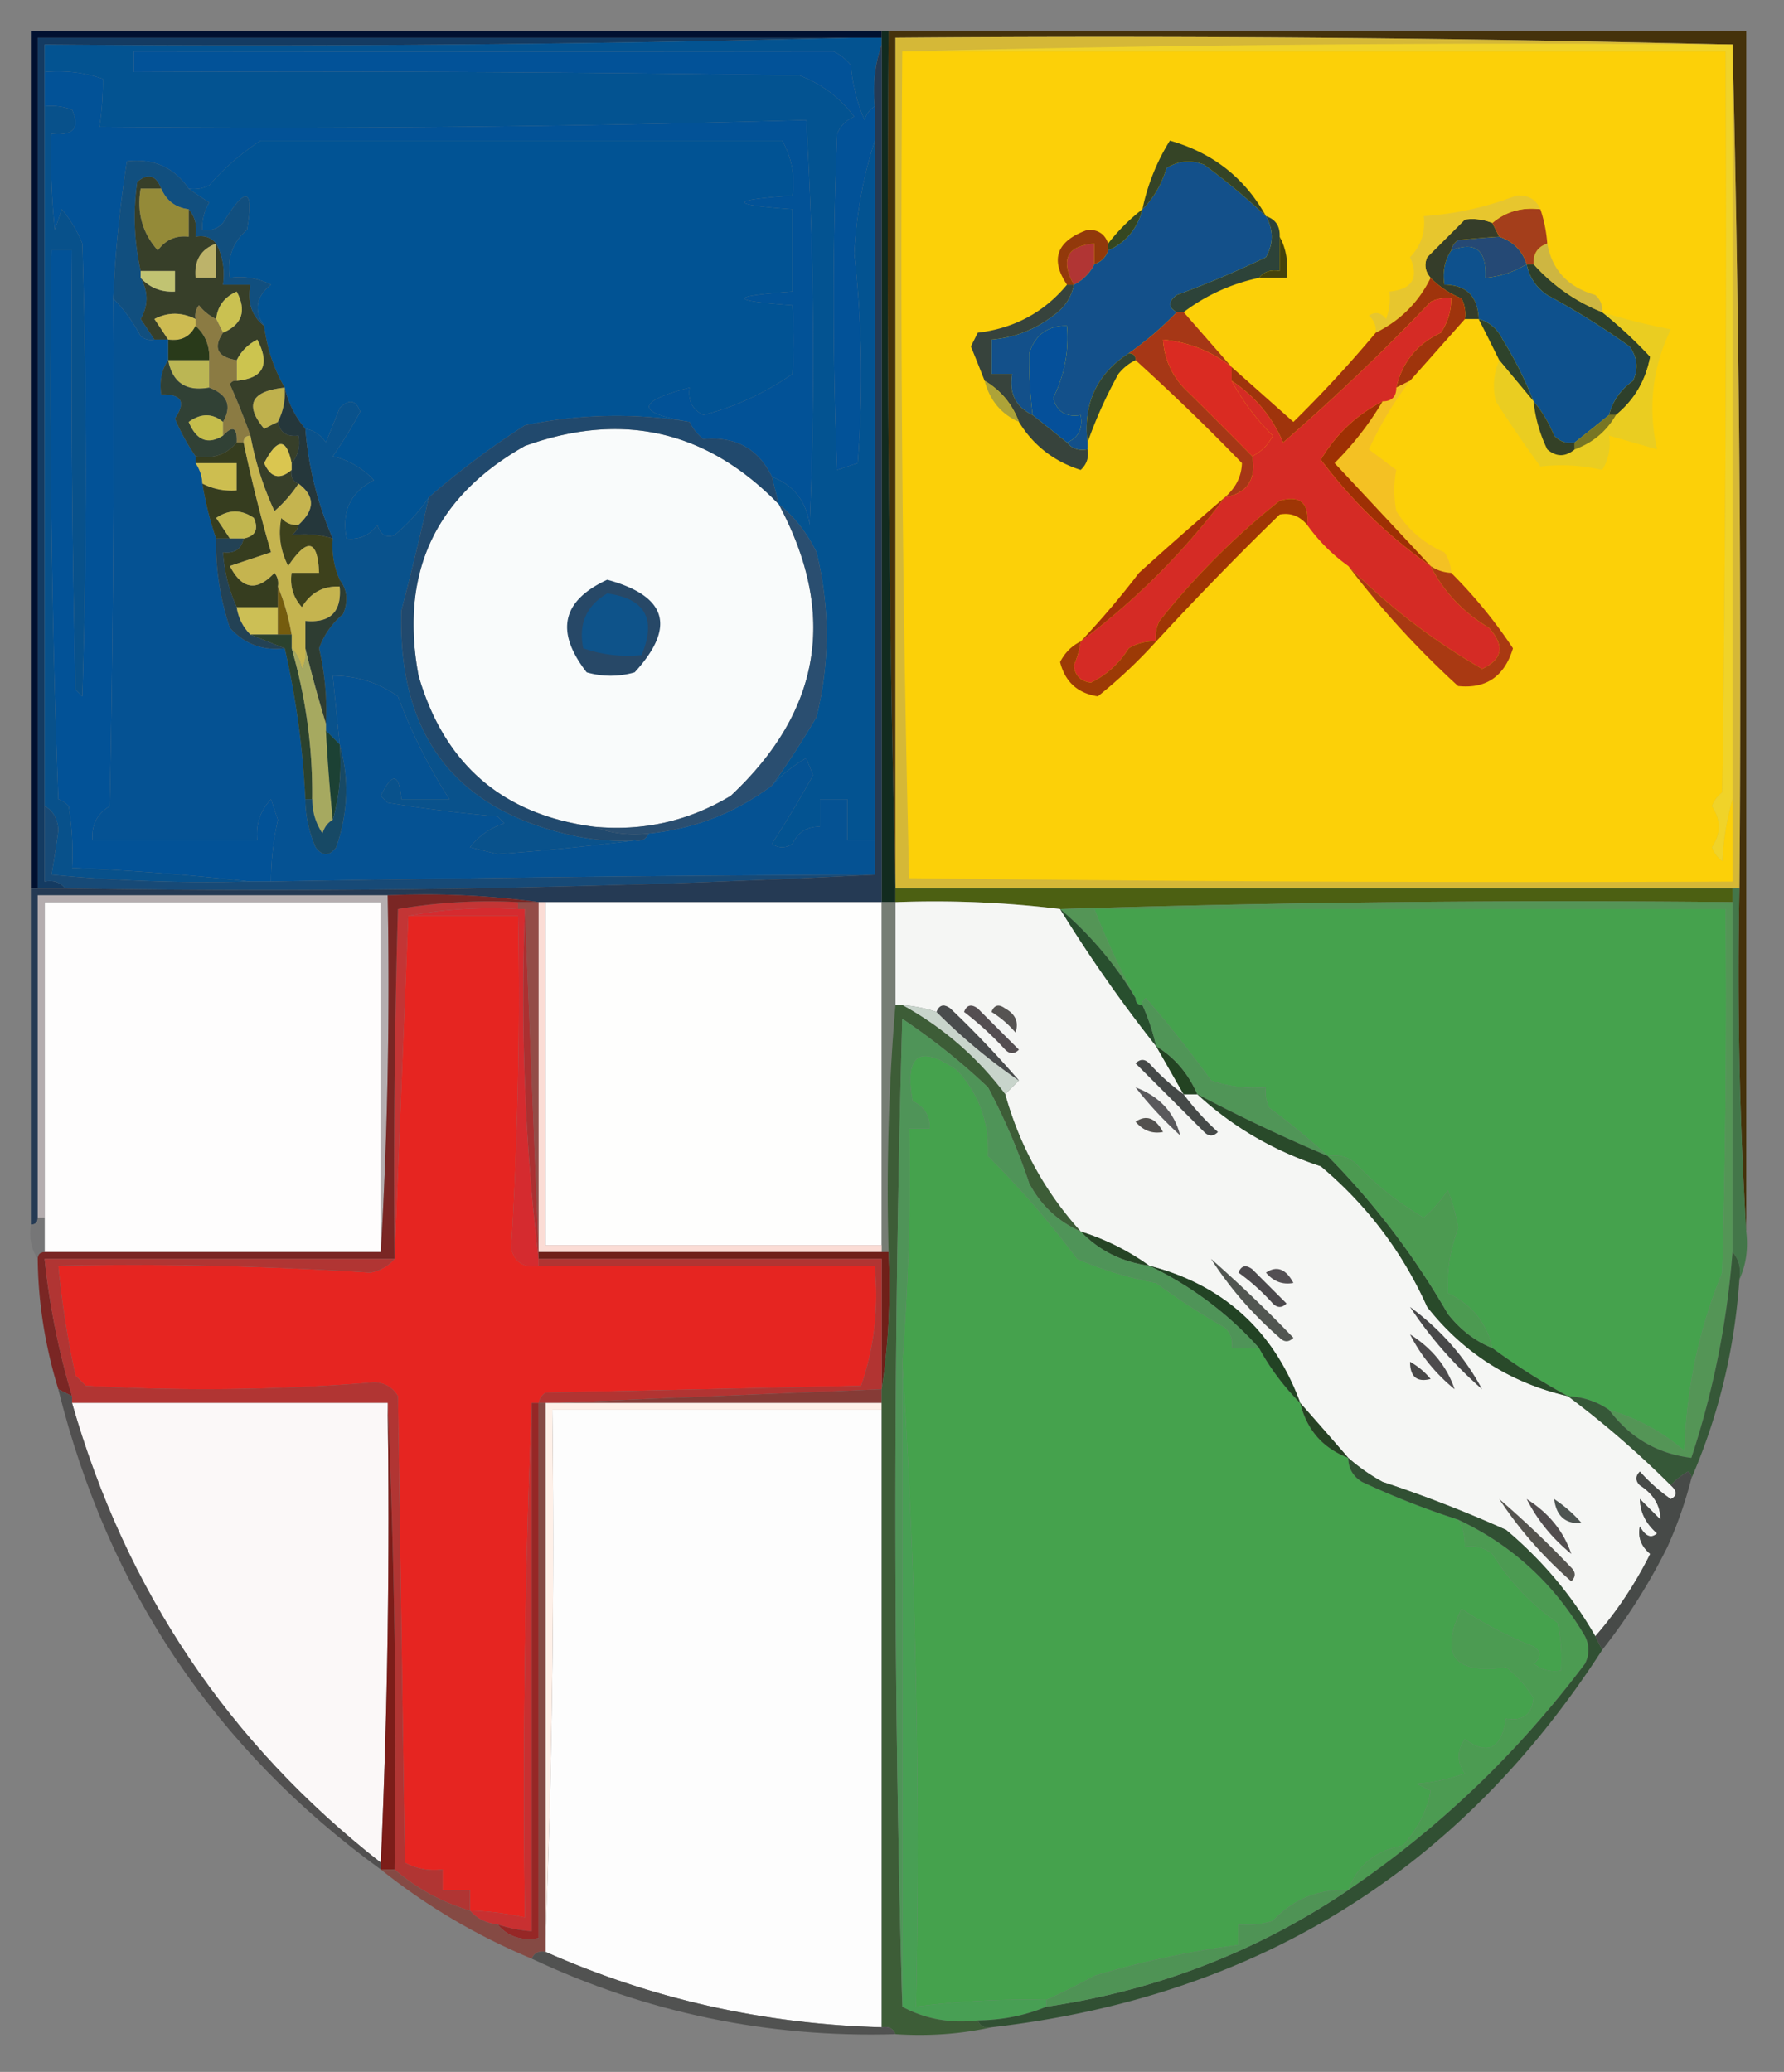 <svg xmlns="http://www.w3.org/2000/svg" width="260" height="302" style="shape-rendering:geometricPrecision;text-rendering:geometricPrecision;image-rendering:optimizeQuality;fill-rule:evenodd;clip-rule:evenodd"><rect width="100%" height="100%" fill="#808080" stroke="none"/><path style="opacity:1" fill="#143b62" d="M124.5 5.5a3481.606 3481.606 0 0 1-118 1v122c1.291-.237 2.291.096 3 1h-4V5.5h119z"/><path style="opacity:1" fill="#035391" d="M124.5 5.5h4v1c-.977 2.787-1.31 5.787-1 9-.722.418-1.222 1.084-1.5 2a25.78 25.78 0 0 1-2-8 7.248 7.248 0 0 0-2.5-2c-33.919.036-67.919.036-102 0v3c32.335-.167 64.668 0 97 .5 3.21 1.201 5.877 3.201 8 6-1.167.5-2 1.333-2.5 2.5a600.2 600.2 0 0 0 0 49l3-1c.819-10.244.652-20.41-.5-30.5.322-5.845 1.322-11.345 3-16.5v102h-4v-6h-4v4c-1.859-.039-3.192.794-4 2.5-1 .667-2 .667-3 0a176.613 176.613 0 0 0 6-10l-1-2.5c-1.919 1.112-3.586 2.446-5 4a125.492 125.492 0 0 0 6.5-10c1.962-7.986 1.962-15.986 0-24-1.391-2.836-3.224-5.17-5.5-7l-1-4c3.145 1.185 4.979 3.518 5.5 7a580.853 580.853 0 0 0-.5-59c-34.29.993-68.623 1.326-103 1 .351-2.37.518-4.703.5-7-2.72-.944-5.552-1.277-8.5-1v-4c39.504.332 78.837-.001 118-1z"/><path style="opacity:1" fill="#45320b" d="M129.5 4.5h125v175a625.298 625.298 0 0 1-1-50c.332-41.17-.001-82.17-1-123a3721.6 3721.6 0 0 0-122-1v124a3905.727 3905.727 0 0 1-1-125z"/><path style="opacity:1" fill="#025297" d="M6.5 10.5c2.948-.277 5.78.056 8.5 1a45.312 45.312 0 0 1-.5 7c34.377.326 68.71-.007 103-1a580.853 580.853 0 0 1 .5 59c-.521-3.482-2.355-5.815-5.5-7-1.956-4.084-5.289-5.917-10-5.5-.881-.708-1.547-1.542-2-2.5-7.87-1.292-7.87-2.959 0-5-.278 1.846.389 3.18 2 4a40.403 40.403 0 0 0 13-6c.212-3.152.212-6.485 0-10-9.333-.667-9.333-1.333 0-2v-12c-9.333-.667-9.333-1.333 0-2 .375-2.896-.125-5.563-1.5-8H38a35.092 35.092 0 0 0-7.5 6.5 4.932 4.932 0 0 1-3 .5c-2.14-3.113-5.14-4.446-9-4a183.149 183.149 0 0 0-2 20c.167 24.669 0 49.336-.5 74-1.883 1.153-2.716 2.819-2.5 5h24c-.253-2.327.414-4.327 2-6l1 3a41.56 41.56 0 0 0-1 9h-3a374.962 374.962 0 0 0-26-2 40.939 40.939 0 0 0-.5-9 3.646 3.646 0 0 0-1.5-1 1600.87 1600.87 0 0 1-1-80h3c-.167 21.336 0 42.67.5 64l1 1c.667-22 .667-44 0-66a18.941 18.941 0 0 0-3-5l-1 3a98.438 98.438 0 0 1-.5-14c3.194.324 4.194-.842 3-3.5a8.434 8.434 0 0 0-4-.5v-5z"/><path style="opacity:1" fill="#025298" d="M127.5 15.5v5c-1.678 5.155-2.678 10.655-3 16.5a157.553 157.553 0 0 1 .5 30.5l-3 1a600.2 600.2 0 0 1 0-49c.5-1.167 1.333-2 2.5-2.5-2.123-2.799-4.79-4.799-8-6-32.332-.5-64.665-.667-97-.5v-3c34.081.036 68.081.036 102 0a7.248 7.248 0 0 1 2.5 2 25.78 25.78 0 0 0 2 8c.278-.916.778-1.582 1.5-2z"/><path style="opacity:1" fill="#015394" d="M100.5 61.5a64.994 64.994 0 0 0-24 .5 119.719 119.719 0 0 0-14 10.5c-1.358 2.018-3.025 3.851-5 5.5-1.244.456-2.077-.044-2.5-1.5-1.11 1.537-2.61 2.204-4.5 2-.742-3.971.591-6.804 4-8.5-1.635-1.748-3.635-2.915-6-3.5a65.858 65.858 0 0 0 4-6.5c-.637-1.713-1.637-1.88-3-.5l-2 5c-.765-1.112-1.765-1.779-3-2a13.935 13.935 0 0 1-3-6c-1.593-2.732-2.593-5.732-3-9-1.547-2.262-1.214-4.262 1-6a9.864 9.864 0 0 0-6-1c-.436-2.864.398-5.197 2.5-7 1.02-6.12-.147-6.454-3.5-1-.825.886-1.825 1.219-3 1a6.845 6.845 0 0 1 1-4 44.293 44.293 0 0 1-3-2 4.932 4.932 0 0 0 3-.5 35.092 35.092 0 0 1 7.5-6.5h76c1.375 2.437 1.875 5.104 1.5 8-9.333.667-9.333 1.333 0 2v12c-9.333.667-9.333 1.333 0 2 .212 3.515.212 6.848 0 10a40.403 40.403 0 0 1-13 6c-1.611-.82-2.278-2.154-2-4-7.87 2.041-7.87 3.708 0 5z"/><path style="opacity:1" fill="#001030" d="M128.5 4.5v1H5.5v124h-1V4.5h124z"/><path style="opacity:1" fill="#373f29" d="M23.5 27.5h-3c-.584 3.483.25 6.483 2.5 9 1.11-1.537 2.61-2.203 4.5-2v-4c.934 1.068 1.268 2.401 1 4 1.291-.237 2.291.096 3 1 .961 1.765 1.295 3.765 1 6h4c-.475 2.582.192 4.582 2 6 .407 3.268 1.407 6.268 3 9-4.904.499-5.904 2.499-3 6 .684-.363 1.35-.696 2-1 .321 1.548 1.321 2.215 3 2 .268 1.599-.066 2.932-1 4-.747-3.693-2.08-3.693-4 0 .937 2.142 2.27 2.476 4 1-.172.992.162 1.658 1 2a19.568 19.568 0 0 1-3.5 4 46.033 46.033 0 0 1-3.5-11 104.374 104.374 0 0 0-3-7.5c.228-.399.562-.565 1-.5 3.895-.357 4.895-2.357 3-6-1.355.688-2.355 1.688-3 3-2.81-.458-3.476-1.791-2-4 2.806-1.207 3.472-3.207 2-6-1.788.783-2.788 2.116-3 4-.958-.453-1.792-1.12-2.5-2a2.428 2.428 0 0 0-.5 2c-2.04-1.02-4.04-1.02-6 0a186.2 186.2 0 0 1 2 3h-2a186.2 186.2 0 0 0-2-3c1.122-1.982 1.122-3.982 0-6 1.32 1.442 2.986 2.108 5 2v-3h-5a35.705 35.705 0 0 1-.5-13c1.579-1.3 2.745-.966 3.5 1z"/><path style="opacity:1" fill="#08518b" d="M6.5 15.5a8.434 8.434 0 0 1 4 .5c1.194 2.658.194 3.824-3 3.5-.166 4.678 0 9.345.5 14l1-3a18.941 18.941 0 0 1 3 5c.667 22 .667 44 0 66l-1-1c-.5-21.33-.667-42.664-.5-64h-3c-.333 26.675 0 53.342 1 80a3.646 3.646 0 0 1 1.5 1c.498 2.982.665 5.982.5 9a374.962 374.962 0 0 1 26 2 238.47 238.47 0 0 1-29-1c.378-2.146.712-4.313 1-6.5-.108-1.681-.775-2.848-2-3.5v-102z"/><path style="opacity:1" fill="#114f7f" d="M27.5 27.5a44.293 44.293 0 0 0 3 2 6.845 6.845 0 0 0-1 4c1.175.219 2.175-.114 3-1 3.353-5.454 4.52-5.12 3.5 1-2.102 1.803-2.936 4.136-2.5 7a9.864 9.864 0 0 1 6 1c-2.214 1.738-2.547 3.738-1 6-1.808-1.418-2.475-3.418-2-6h-4c.295-2.235-.039-4.235-1-6-.709-.904-1.709-1.237-3-1 .268-1.599-.066-2.932-1-4-1.904-.238-3.238-1.238-4-3-.755-1.966-1.921-2.3-3.5-1-.63 4.37-.462 8.704.5 13v1c1.122 2.018 1.122 4.018 0 6a186.2 186.2 0 0 1 2 3 2.428 2.428 0 0 1-2-.5c-1.15-2.147-2.484-3.98-4-5.5.301-6.712.968-13.378 2-20 3.86-.446 6.86.887 9 4z"/><path style="opacity:1" fill="#c1c372" d="M20.5 40.5v-1h5v3c-2.014.108-3.68-.558-5-2z"/><path style="opacity:1" fill="#bdb36a" d="M31.5 35.5v5h-3c-.24-2.534.76-4.2 3-5z"/><path style="opacity:1" fill="#948a38" d="M23.5 27.5c.762 1.762 2.096 2.762 4 3v4c-1.89-.203-3.39.463-4.5 2-2.25-2.517-3.084-5.517-2.5-9h3z"/><path style="opacity:1" fill="#cac151" d="m32.5 48.5-1-2c.212-1.884 1.212-3.217 3-4 1.472 2.793.806 4.793-2 6z"/><path style="opacity:1" fill="#cdbb52" d="M28.5 46.5v1c-.787 1.604-2.12 2.27-4 2a186.2 186.2 0 0 0-2-3c1.96-1.02 3.96-1.02 6 0z"/><path style="opacity:1" fill="#293a1a" d="M28.5 47.5c1.431 1.28 2.098 2.947 2 5h-6v-3c1.88.27 3.213-.396 4-2z"/><path style="opacity:1" fill="#d5b837" d="M252.5 6.5c.999 40.83 1.332 81.83 1 123h-123V5.5a3721.6 3721.6 0 0 1 122 1z"/><path style="opacity:1" fill="#fcd008" d="M131.5 7.5h120c.167 36.002 0 72.001-.5 108a4.457 4.457 0 0 0-1.5 2c1.333 2 1.333 4 0 6a4.457 4.457 0 0 0 1.5 2c.181-3.195.681-6.195 1.5-9v12c-40.001.167-80.001 0-120-.5-.997-40.094-1.33-80.26-1-120.5z"/><path style="opacity:1" fill="#2e432b" d="M215.5 46.5c1.574.437 2.741 1.437 3.5 3a55.743 55.743 0 0 1 4.5 9l-5-6a407.042 407.042 0 0 0-3-6z"/><path style="opacity:1" fill="#37433c" d="M155.5 41.5h1c-.359 1.871-1.359 3.371-3 4.5-2.648 2.05-5.648 3.216-9 3.5v5h3c-.475 2.813.525 4.813 3 6a813.979 813.979 0 0 1 5 4c.709.904 1.709 1.237 3 1 .219 1.175-.114 2.175-1 3-3.902-1.243-6.902-3.576-9-7-.972-2.605-2.639-4.605-5-6a319.756 319.756 0 0 0-2-5l1-2c5.351-.656 9.684-2.989 13-7z"/><path style="opacity:1" fill="#2e402b" d="M222.5 38.5h1c2.775 3.105 6.108 5.438 10 7a64.823 64.823 0 0 1 7 6.5c-.65 3.472-2.316 6.305-5 8.5h-1c.531-2.044 1.698-3.71 3.5-5 .798-1.759.631-3.425-.5-5a110.885 110.885 0 0 0-12-7.5c-1.641-1.129-2.641-2.629-3-4.5z"/><path style="opacity:1" fill="#0e518d" d="M222.5 38.5c.359 1.871 1.359 3.371 3 4.5 4.168 2.25 8.168 4.75 12 7.5 1.131 1.575 1.298 3.241.5 5-1.802 1.29-2.969 2.956-3.5 5a813.979 813.979 0 0 1-5 4c-1.175.219-2.175-.114-3-1-.775-1.896-1.775-3.563-3-5a55.743 55.743 0 0 0-4.5-9c-.759-1.563-1.926-2.563-3.5-3-.132-3.297-1.798-4.963-5-5-.284-1.915.049-3.581 1-5 3.513-1.385 5.18-.052 5 4 2.185-.204 4.185-.87 6-2z"/><path style="opacity:1" fill="#2d4339" d="M184.5 31.5c1.406.473 2.073 1.473 2 3v5c-1.291-.237-2.291.096-3 1a27.516 27.516 0 0 0-11 5h-1c-1.274-.69-1.274-1.523 0-2.5a142.656 142.656 0 0 0 13-5.5c1.123-1.982 1.123-3.982 0-6z"/><path style="opacity:1" fill="#45430b" d="M186.5 34.5c.961 1.765 1.295 3.765 1 6h-4c.709-.904 1.709-1.237 3-1v-5z"/><path style="opacity:1" fill="#254975" d="M218.5 34.5c2 .667 3.333 2 4 4-1.815 1.13-3.815 1.796-6 2 .18-4.052-1.487-5.385-5-4 .111-.617.444-1.117 1-1.5 2.291-.225 4.291-.392 6-.5z"/><path style="opacity:1" fill="#ceb641" d="M225.5 35.5c.698 3.87 3.032 6.37 7 7.5.752.67 1.086 1.504 1 2.5-3.892-1.562-7.225-3.895-10-7-.073-1.527.594-2.527 2-3z"/><path style="opacity:1" fill="#353d2a" d="m217.5 32.5 1 2c-1.709.108-3.709.275-6 .5-.556.383-.889.883-1 1.5-.951 1.419-1.284 3.085-1 5 3.202.037 4.868 1.703 5 5h-2a4.934 4.934 0 0 0-.5-3c-1.751-.722-3.251-1.722-4.5-3-.803-.923-.97-1.923-.5-3l5.5-5.5c1.319-.195 2.653-.028 4 .5z"/><path style="opacity:1" fill="#b13534" d="M159.5 38.5a6.544 6.544 0 0 1-3 3c-2.011-3.665-1.011-5.665 3-6v3z"/><path style="opacity:1" fill="#92390b" d="M161.5 35.5v1c-.333 1-1 1.667-2 2v-3c-4.011.335-5.011 2.335-3 6h-1c-2.49-3.721-1.49-6.388 3-8 1.538-.047 2.538.62 3 2z"/><path style="opacity:1" fill="#354721" d="M166.5 30.5c-.747 2.861-2.414 4.861-5 6v-1a28.061 28.061 0 0 1 5-5z"/><path style="opacity:1" fill="#a43e1b" d="M224.5 30.5a20.691 20.691 0 0 1 1 5c-1.406.473-2.073 1.473-2 3h-1c-.667-2-2-3.333-4-4l-1-2c1.979-1.668 4.312-2.334 7-2z"/><path style="opacity:1" fill="#13508a" d="M184.5 31.5c1.123 2.018 1.123 4.018 0 6a142.656 142.656 0 0 1-13 5.5c-1.274.977-1.274 1.81 0 2.5a47.152 47.152 0 0 1-7 6c-4.664 3.026-6.664 7.36-6 13v1c-1.291.237-2.291-.096-3-1 1.676-.683 2.343-2.017 2-4-2.135.353-3.468-.48-4-2.5 1.639-3.302 2.306-6.802 2-10.5-2.792-.048-4.625 1.285-5.5 4a64.93 64.93 0 0 0 .5 9c-2.475-1.187-3.475-3.187-3-6h-3v-5c3.352-.284 6.352-1.45 9-3.5 1.641-1.129 2.641-2.629 3-4.5a6.544 6.544 0 0 0 3-3c1-.333 1.667-1 2-2 2.586-1.139 4.253-3.139 5-6 1.617-1.62 2.784-3.62 3.5-6 1.726-1.076 3.559-1.243 5.5-.5a98.424 98.424 0 0 1 9 7.5z"/><path style="opacity:1" fill="#e7c62e" d="M224.5 30.5c-2.688-.334-5.021.332-7 2-1.347-.528-2.681-.695-4-.5l-5.5 5.5c-.47 1.077-.303 2.077.5 3-1.73 3.545-4.396 6.212-8 8 .086-.996-.248-1.83-1-2.5.949-.617 1.782-.45 2.5.5a8.43 8.43 0 0 0 .5-4c3.333-.337 4.333-2.004 3-5 1.604-1.679 2.271-3.679 2-6a45.507 45.507 0 0 0 13.5-3c1.699-.113 2.866.553 3.5 2z"/><path style="opacity:1" fill="#354426" d="M184.5 31.5a98.424 98.424 0 0 0-9-7.5c-1.941-.743-3.774-.576-5.5.5-.716 2.38-1.883 4.38-3.5 6a30.675 30.675 0 0 1 4-10c6.264 1.78 10.93 5.446 14 11z"/><path style="opacity:1" fill="#f0d329" d="M131.5 7.5a3660.842 3660.842 0 0 1 121-1v110c-.819 2.805-1.319 5.805-1.5 9a4.457 4.457 0 0 1-1.5-2c1.333-2 1.333-4 0-6a4.457 4.457 0 0 1 1.5-2c.5-35.999.667-71.999.5-108h-120z"/><path style="opacity:1" fill="#05509a" d="M155.5 64.5a813.979 813.979 0 0 0-5-4 64.93 64.93 0 0 1-.5-9c.875-2.715 2.708-4.048 5.5-4 .306 3.698-.361 7.198-2 10.5.532 2.02 1.865 2.853 4 2.5.343 1.983-.324 3.317-2 4z"/><path style="opacity:1" fill="#9f340c" d="M208.5 40.5c1.249 1.278 2.749 2.278 4.5 3 .483.948.649 1.948.5 3l-8 9-2 1c.853-3.691 3.02-6.358 6.5-8 1.009-1.525 1.509-3.192 1.5-5a4.932 4.932 0 0 0-3 .5A312.175 312.175 0 0 1 187 64.5c-1.584-3.752-4.084-6.752-7.5-9v-2c2.98 2.644 5.98 5.311 9 8 4.24-4.175 8.24-8.509 12-13 3.604-1.788 6.27-4.455 8-8z"/><path style="opacity:1" fill="#ccc44f" d="M34.5 55.5v-3c.645-1.312 1.645-2.312 3-3 1.895 3.643.895 5.643-3 6z"/><path style="opacity:1" fill="#a63716" d="M171.5 45.5h1l7 8c-2.878-2.297-6.211-3.63-10-4 .173 2.68 1.173 5.013 3 7 3.383 3.343 6.717 6.677 10 10 .609 3.378-.724 5.378-4 6 1.609-1.398 2.442-3.065 2.5-5a323.542 323.542 0 0 0-15.5-15c0-.667-.333-1-1-1a47.152 47.152 0 0 0 7-6z"/><path style="opacity:1" fill="#055293" d="M16.5 43.5c1.516 1.52 2.85 3.353 4 5.5a2.428 2.428 0 0 0 2 .5h2v3c-.951 1.419-1.285 3.085-1 5 2.987-.078 3.653 1.089 2 3.5a30.752 30.752 0 0 0 3 5.5v1c.61.891.943 1.891 1 3 .463 2.83 1.13 5.497 2 8a38.501 38.501 0 0 0 2 13c2.127 2.376 4.794 3.376 8 3a125.548 125.548 0 0 1 3 22c.023 2.427.523 4.76 1.5 7 1 1.333 2 1.333 3 0 1.741-5.066 1.908-10.066.5-15l-1-10c3.533.005 6.7 1.005 9.5 3 2 5.333 4.5 10.333 7.5 15h-7c-.32-3.8-1.32-3.966-3-.5l1 1a208.707 208.707 0 0 0 16 2l1 1c-2.055.687-3.721 1.854-5 3.5l4 1c6.834-.505 13.5-1.171 20-2 .992.172 1.658-.162 2-1 6.67-.671 12.67-3.004 18-7 1.414-1.554 3.081-2.888 5-4l1 2.5a176.613 176.613 0 0 1-6 10c1 .667 2 .667 3 0 .808-1.706 2.141-2.539 4-2.5v-4h4v6h4v5c-29.227.111-58.56.444-88 1a41.56 41.56 0 0 1 1-9l-1-3c-1.586 1.673-2.253 3.673-2 6h-24c-.216-2.181.617-3.847 2.5-5 .5-24.664.667-49.331.5-74z"/><path style="opacity:1" fill="#bbb654" d="M24.5 52.5h6v4c-3.378.609-5.378-.724-6-4z"/><path style="opacity:1" fill="#314135" d="M24.5 52.5c.622 3.276 2.622 4.609 6 4 2.666 1.01 3.333 2.676 2 5-1.535-1.288-3.201-1.288-5 0 1.126 2.703 2.793 3.37 5 2 1.425-1.531 2.091-1.198 2 1-1.49 1.78-3.49 2.447-6 2a30.752 30.752 0 0 1-3-5.5c1.653-2.411.987-3.578-2-3.5-.285-1.915.049-3.581 1-5z"/><path style="opacity:1" fill="#da2b22" d="M179.5 53.5v2c1.566 2.912 3.566 5.579 6 8-.688 1.355-1.688 2.355-3 3a1177.027 1177.027 0 0 0-10-10c-1.827-1.987-2.827-4.32-3-7 3.789.37 7.122 1.703 10 4z"/><path style="opacity:1" fill="#8b7b43" d="m31.5 46.5 1 2c-1.476 2.209-.81 3.542 2 4v3c-.438-.065-.772.101-1 .5a104.374 104.374 0 0 1 3 7.5c-.667 0-1 .333-1 1h-1c.091-2.198-.575-2.531-2-1v-2c1.333-2.324.666-3.99-2-5v-4c.098-2.053-.569-3.72-2-5v-1a2.428 2.428 0 0 1 .5-2c.708.88 1.542 1.547 2.5 2z"/><path style="opacity:1" fill="#bfb14d" d="M41.5 56.5c.134 1.791-.2 3.458-1 5-.65.304-1.316.637-2 1-2.904-3.501-1.904-5.501 3-6z"/><path style="opacity:1" fill="#ada338" d="M143.5 55.5c2.361 1.395 4.028 3.395 5 6-2.586-1.139-4.253-3.139-5-6z"/><path style="opacity:1" fill="#304434" d="M164.5 51.5c.667 0 1 .333 1 1-.958.453-1.792 1.12-2.5 2a65.736 65.736 0 0 0-4.5 10c-.664-5.64 1.336-9.974 6-13z"/><path style="opacity:1" fill="#c5bd4b" d="M32.5 61.5v2c-2.207 1.37-3.874.703-5-2 1.799-1.288 3.465-1.288 5 0z"/><path style="opacity:1" fill="#25373b" d="M41.5 56.5a13.935 13.935 0 0 0 3 6c.458 5.596 1.79 10.93 4 16-1.898-.59-3.898-.756-6-.5.556-.383.89-.883 1-1.5 2.416-2.205 2.416-4.205 0-6-.838-.342-1.172-1.008-1-2v-1c.934-1.068 1.268-2.401 1-4-1.679.215-2.679-.452-3-2 .8-1.542 1.134-3.209 1-5z"/><path style="opacity:1" fill="#eacd21" d="M233.5 45.5a91.25 91.25 0 0 0 10 2.5c-2.69 5.614-3.357 11.448-2 17.5l-7-2c.285 1.788-.048 3.455-1 5a26.415 26.415 0 0 0-9-.5 184.444 184.444 0 0 1-6.5-9.5c-.49-2.045-.323-4.045.5-6l5 6c.256 2.437.923 4.77 2 7 1.308 1.126 2.642 1.126 4 0 2.609-.943 4.609-2.61 6-5 2.684-2.195 4.35-5.028 5-8.5a64.823 64.823 0 0 0-7-6.5z"/><path style="opacity:1" fill="#344127" d="M223.5 58.5c1.225 1.437 2.225 3.104 3 5 .825.886 1.825 1.219 3 1v1c-1.358 1.126-2.692 1.126-4 0a21.029 21.029 0 0 1-2-7z"/><path style="opacity:1" fill="#787624" d="M234.5 60.5h1c-1.391 2.39-3.391 4.057-6 5v-1a813.979 813.979 0 0 0 5-4z"/><path style="opacity:1" fill="#f9fbfb" d="M113.5 73.5c8.547 15.969 6.214 30.135-7 42.5-6.157 3.706-12.824 5.206-20 4.5-13.262-1.759-21.762-9.092-25.5-22-2.786-14.924 2.38-26.09 15.5-33.5 14.198-5.097 26.532-2.264 37 8.5z"/><path style="opacity:1" fill="#dac650" d="M42.5 67.5v1c-1.73 1.476-3.063 1.142-4-1 1.92-3.693 3.253-3.693 4 0z"/><path style="opacity:1" fill="#cdbe50" d="M28.5 67.5h6v4c-1.791.134-3.458-.2-5-1a5.728 5.728 0 0 0-1-3z"/><path style="opacity:1" fill="#f4c123" d="M205.5 55.5c-2.308 3.014-4.308 6.347-6 10l4 3c-.388 1.86-.388 3.86 0 6 1.726 2.727 4.059 4.727 7 6a5.575 5.575 0 0 1 1 3 5.728 5.728 0 0 1-3-1c-4.595-4.933-9.262-9.933-14-15a44.893 44.893 0 0 0 7-9c1.333 0 2-.667 2-2l2-1z"/><path style="opacity:1" fill="#363d1f" d="M34.5 64.5h1a213.087 213.087 0 0 0 4 16l-6 2c1.76 3.426 3.926 3.76 6.5 1 .464.594.631 1.261.5 2v3h-6c-1.14-2.504-1.806-5.17-2-8 1.679.215 2.679-.452 3-2 1.725-.343 2.225-1.343 1.5-3-1.814-1.26-3.647-1.26-5.5 0a186.2 186.2 0 0 1 2 3h-2c-.87-2.503-1.537-5.17-2-8 1.542.8 3.209 1.134 5 1v-4h-6v-1c2.51.447 4.51-.22 6-2z"/><path style="opacity:1" fill="#9e3004" d="M201.5 58.5a44.893 44.893 0 0 1-7 9c4.738 5.067 9.405 10.067 14 15-6.117-4.283-11.451-9.45-16-15.5 2.195-3.695 5.195-6.528 9-8.5z"/><path style="opacity:1" fill="#d52b25" d="M203.5 56.5c0 1.333-.667 2-2 2-3.805 1.972-6.805 4.805-9 8.5 4.549 6.05 9.883 11.217 16 15.5 1.902 3.74 4.735 6.74 8.5 9 2.338 2.614 2.005 4.614-1 6-7.236-4.183-13.736-9.183-19.5-15a25.647 25.647 0 0 1-6-6c.324-3.18-1.01-4.347-4-3.5-6.5 5.167-12.333 11-17.5 17.5a4.934 4.934 0 0 0-.5 3 6.846 6.846 0 0 0-4 1c-1.371 2.205-3.204 3.872-5.5 5-1.5-.167-2.333-1-2.5-2.5a14.102 14.102 0 0 0 1-3.5c8.027-6.027 15.027-13.027 21-21 3.276-.622 4.609-2.622 4-6 1.312-.645 2.312-1.645 3-3-2.434-2.421-4.434-5.088-6-8 3.416 2.248 5.916 5.248 7.5 9A312.175 312.175 0 0 0 208.5 44a4.932 4.932 0 0 1 3-.5c.009 1.808-.491 3.475-1.5 5-3.48 1.642-5.647 4.309-6.5 8z"/><path style="opacity:1" fill="#09528c" d="M62.5 72.5a471.278 471.278 0 0 1-4 16.5c-.543 18.44 8.124 29.44 26 33 2.646.497 5.313.664 8 .5-6.5.829-13.166 1.495-20 2l-4-1c1.279-1.646 2.945-2.813 5-3.5l-1-1a208.707 208.707 0 0 1-16-2l-1-1c1.68-3.466 2.68-3.3 3 .5h7c-3-4.667-5.5-9.667-7.5-15-2.8-1.995-5.967-2.995-9.5-3l1 10-2-2v-1a39.65 39.65 0 0 0-1-11c.708-1.952 1.875-3.619 3.5-5 .78-1.887.613-3.554-.5-5-.841-1.88-1.175-3.88-1-6-2.21-5.07-3.542-10.404-4-16 1.235.221 2.235.888 3 2l2-5c1.363-1.38 2.363-1.213 3 .5a65.858 65.858 0 0 1-4 6.5c2.365.585 4.365 1.752 6 3.5-3.409 1.696-4.742 4.529-4 8.5 1.89.204 3.39-.463 4.5-2 .423 1.456 1.256 1.956 2.5 1.5 1.975-1.649 3.642-3.482 5-5.5z"/><path style="opacity:1" fill="#c1b64f" d="M35.5 78.5h-2a186.2 186.2 0 0 0-2-3c1.853-1.26 3.686-1.26 5.5 0 .725 1.657.225 2.657-1.5 3z"/><path style="opacity:1" fill="#9f3605" d="M190.5 76.5c-1.101-1.3-2.434-1.8-4-1.5a466.845 466.845 0 0 0-18 18.5 4.934 4.934 0 0 1 .5-3c5.167-6.5 11-12.333 17.5-17.5 2.99-.847 4.324.32 4 3.5z"/><path style="opacity:1" fill="#234255" d="M31.5 78.5h4c-.321 1.548-1.321 2.215-3 2 .194 2.83.86 5.496 2 8 .233 1.562.9 2.895 2 4l5 2c-3.206.376-5.873-.624-8-3a38.501 38.501 0 0 1-2-13z"/><path style="opacity:1" fill="#3d411c" d="M43.5 76.5c-.11.617-.444 1.117-1 1.5 2.102-.256 4.102-.09 6 .5-.175 2.12.159 4.12 1 6v1c-2.403-.107-4.236.893-5.5 3-1.27-1.405-1.77-3.071-1.5-5h4c-.2-4.854-1.7-5.187-4.5-1-1.15-2.254-1.484-4.587-1-7 .67.752 1.504 1.086 2.5 1z"/><path style="opacity:1" fill="#a13008" d="M178.5 72.5c-5.973 7.973-12.973 14.973-21 21 2.998-3.167 5.831-6.5 8.5-10a629.744 629.744 0 0 1 12.5-11z"/><path style="opacity:1" fill="#2e3d32" d="M49.5 84.5c1.113 1.446 1.28 3.113.5 5-1.625 1.381-2.792 3.048-3.5 5a39.65 39.65 0 0 1 1 11 198.314 198.314 0 0 1-3-11v-4c3.65.338 5.317-1.328 5-5v-1z"/><path style="opacity:1" fill="#ccbf55" d="M34.5 88.5h6v4h-4c-1.1-1.105-1.767-2.438-2-4z"/><path style="opacity:1" fill="#755c0e" d="M40.5 85.5c.907 2.157 1.573 4.49 2 7h-2v-7z"/><path style="opacity:1" fill="#c5b44f" d="M36.5 63.5a46.033 46.033 0 0 0 3.5 11 19.568 19.568 0 0 0 3.5-4c2.416 1.795 2.416 3.795 0 6-.996.086-1.83-.248-2.5-1-.484 2.413-.15 4.746 1 7 2.8-4.187 4.3-3.854 4.5 1h-4c-.27 1.929.23 3.595 1.5 5 1.264-2.107 3.097-3.107 5.5-3 .317 3.672-1.35 5.338-5 5v4a4.932 4.932 0 0 1-.5 3c-.232-1.237-.732-2.237-1.5-3v-2c-.427-2.51-1.093-4.843-2-7a2.428 2.428 0 0 0-.5-2c-2.574 2.76-4.74 2.426-6.5-1l6-2a213.087 213.087 0 0 1-4-16c0-.667.333-1 1-1z"/><path style="opacity:1" fill="#274867" d="M88.5 84.5c8.719 2.38 10.052 6.88 4 13.5a12.5 12.5 0 0 1-7 0c-4.62-5.942-3.62-10.442 3-13.5z"/><path style="opacity:1" fill="#122b1f" d="M128.5 4.5h1c-.332 41.837.001 83.503 1 125v2h-2V4.5z"/><path style="opacity:1" fill="#0e538a" d="M88.5 86.5c5.544.749 7.21 3.749 5 9-2.948.277-5.78-.056-8.5-1-.72-3.554.446-6.22 3.5-8z"/><path style="opacity:1" fill="#2b422e" d="M36.5 92.5h6v2a75.483 75.483 0 0 1 3 22h-1a125.548 125.548 0 0 0-3-22l-5-2z"/><path style="opacity:1" fill="#a93912" d="M196.5 82.5c5.764 5.817 12.264 10.817 19.5 15 3.005-1.386 3.338-3.386 1-6-3.765-2.26-6.598-5.26-8.5-9 .891.61 1.891.943 3 1a70.458 70.458 0 0 1 9 11c-1.24 4.094-3.907 5.928-8 5.5a131.433 131.433 0 0 1-16-17.5z"/><path style="opacity:1" fill="#9c3a06" d="M157.5 93.5a14.102 14.102 0 0 1-1 3.5c.167 1.5 1 2.333 2.5 2.5 2.296-1.128 4.129-2.795 5.5-5a6.846 6.846 0 0 1 4-1 72.363 72.363 0 0 1-8.5 8c-2.947-.447-4.78-2.113-5.5-5 .688-1.355 1.688-2.355 3-3z"/><path style="opacity:1" fill="#21496d" d="M100.5 61.5c.453.958 1.119 1.792 2 2.5 4.711-.417 8.044 1.416 10 5.5l1 4c-10.468-10.764-22.802-13.597-37-8.5C63.38 72.41 58.214 83.576 61 98.5c3.738 12.908 12.238 20.241 25.5 22 2.448.973 5.115 1.306 8 1-.342.838-1.008 1.172-2 1a32.462 32.462 0 0 1-8-.5c-17.876-3.56-26.543-14.56-26-33a471.278 471.278 0 0 0 4-16.5 119.719 119.719 0 0 1 14-10.5 64.994 64.994 0 0 1 24-.5z"/><path style="opacity:1" fill="#a6a960" d="M42.5 94.5c.768.763 1.268 1.763 1.5 3 .483-.948.65-1.948.5-3 .893 3.69 1.893 7.358 3 11v1c.24 4.342.573 8.676 1 13-.722.418-1.222 1.084-1.5 2-1.009-1.525-1.509-3.192-1.5-5a75.483 75.483 0 0 0-3-22z"/><path style="opacity:1" fill="#1c4134" d="m47.5 106.5 2 2c.315 3.871-.018 7.538-1 11a300.61 300.61 0 0 1-1-13z"/><path style="opacity:1" fill="#174965" d="M49.5 108.5c1.408 4.934 1.241 9.934-.5 15-1 1.333-2 1.333-3 0a17.758 17.758 0 0 1-1.5-7h1c-.009 1.808.491 3.475 1.5 5 .278-.916.778-1.582 1.5-2 .982-3.462 1.315-7.129 1-11z"/><path style="opacity:1" fill="#2a4e70" d="M113.5 73.5c2.276 1.83 4.109 4.164 5.5 7 1.962 8.014 1.962 16.014 0 24a125.492 125.492 0 0 1-6.5 10c-5.33 3.996-11.33 6.329-18 7-2.885.306-5.552-.027-8-1 7.176.706 13.843-.794 20-4.5 13.214-12.365 15.547-26.531 7-42.5z"/><path style="opacity:1" fill="#174a77" d="M6.5 117.5c1.225.652 1.892 1.819 2 3.5a151.913 151.913 0 0 1-1 6.5 238.47 238.47 0 0 0 29 1h3c29.44-.556 58.773-.889 88-1-38.986 1.994-78.32 2.661-118 2-.709-.904-1.709-1.237-3-1v-11z"/><path style="opacity:1" fill="#253a54" d="M128.5 6.5v125h-50c-7.148-.992-14.48-1.325-22-1h-51v47c0 .667-.333 1-1 1v-49h5c39.68.661 79.014-.006 118-2v-112c-.31-3.213.023-6.213 1-9z"/><path style="opacity:1" fill="#4c6012" d="M130.5 129.5h122v2c-32.838-.332-65.504.002-98 1a151.198 151.198 0 0 0-24-1v-2z"/><path style="opacity:1" fill="#fefdfd" d="M55.5 182.5h-49v-51h49v51z"/><path style="opacity:1" fill="#fefefd" d="M79.5 131.5h49v50h-49v-50z"/><path style="opacity:1" fill="#549556" d="M154.5 132.5a2401.328 2401.328 0 0 1 98-1v51c-.8 10.288-2.8 20.288-6 30-4.951-.6-8.951-2.933-12-7 4.203 1.263 7.87 3.263 11 6 .259-9.032 2.092-17.698 5.5-26 .5-17.664.667-35.33.5-53h-92a114.41 114.41 0 0 0 6 13 52.02 52.02 0 0 0-11-13z"/><path style="opacity:1" fill="#f5f6f4" d="M130.5 131.5c8.086-.301 16.086.033 24 1a209.576 209.576 0 0 0 14 20l4 7h2c5.148 4.748 11.148 8.248 18 10.5 6.746 5.668 11.913 12.501 15.5 20.5 5.329 6.746 12.162 11.079 20.5 13a138.291 138.291 0 0 1 15 13c.963.863.963 1.53 0 2a25.513 25.513 0 0 1-4.5-4c-.667.667-.667 1.333 0 2 1.983 1.266 2.983 2.932 3 5l-3-3c.027 1.917.861 3.584 2.5 5-.855.793-1.689.46-2.5-1-.333 1.547.167 2.88 1.5 4-2.194 4.41-4.861 8.41-8 12-3.37-5.879-7.703-11.045-13-15.5a189.677 189.677 0 0 0-18-7 27.241 27.241 0 0 1-5-3.5 983.77 983.77 0 0 0-7-8c-3.866-10.535-11.2-17.202-22-20-3.015-2.174-6.349-3.841-10-5-5.216-5.762-8.883-12.428-11-20l2-2a147.277 147.277 0 0 0-10-10.5c-.937-.692-1.603-.525-2 .5a20.69 20.69 0 0 0-5-1h-1v-15z"/><path style="opacity:1" fill="#b4adaf" d="M56.5 130.5a676.57 676.57 0 0 1-1 52v-51h-49v46h-1v-47h51z"/><path style="opacity:1" fill="#c33535" d="M75.5 131.5v1c-5.526-.321-10.86.012-16 1l-2 50c-.167-17.003 0-34.003.5-51a79.546 79.546 0 0 1 17.5-1z"/><path style="opacity:1" fill="#934c47" d="M75.5 132.5v-1h3v51l-2-50h-1z"/><path style="opacity:1" fill="#767d74" d="M128.5 131.5h2v15c-.995 11.822-1.328 23.822-1 36h-1v-51z"/><path style="opacity:1" fill="#45a24d" d="M234.5 205.5c-1.782-1.22-3.782-1.886-6-2a94.09 94.09 0 0 1-11-7c-.849-3.688-3.016-6.354-6.5-8-.157-3.22.343-6.387 1.5-9.5a25.716 25.716 0 0 0-1.5-5.5 19.887 19.887 0 0 1-3.5 4c-3.777-2.208-7.11-4.875-10-8-1.189-.929-2.522-1.262-4-1a95.635 95.635 0 0 0-8.5-7 4.934 4.934 0 0 1-.5-3 19.372 19.372 0 0 1-8-1 171.938 171.938 0 0 0-9.5-12c-.399.228-.565.562-.5 1-.667 0-1-.333-1-1a114.41 114.41 0 0 1-6-13h92c.167 17.67 0 35.336-.5 53-3.408 8.302-5.241 16.968-5.5 26-3.13-2.737-6.797-4.737-11-6z"/><path style="opacity:1" fill="#284f2e" d="M154.5 132.5a52.02 52.02 0 0 1 11 13c0 .667.333 1 1 1a31.686 31.686 0 0 1 2 6 209.576 209.576 0 0 1-14-20z"/><path style="opacity:1" fill="#7a2624" d="M56.5 130.5c7.52-.325 14.852.008 22 1h-3a79.546 79.546 0 0 0-17.5 1c-.5 16.997-.667 33.997-.5 51h-51a109.255 109.255 0 0 0 4 20l-2-1c-1.938-6.326-2.938-12.659-3-19 0-.667.333-1 1-1h49a676.57 676.57 0 0 0 1-52z"/><path style="opacity:1" fill="#437649" d="M252.5 129.5h1a625.298 625.298 0 0 0 1 50c.302 2.559-.032 4.893-1 7 .268-1.599-.066-2.932-1-4v-53z"/><path style="opacity:1" fill="#c8d4cb" d="M131.5 146.5a20.69 20.69 0 0 1 5 1 84.607 84.607 0 0 0 12 10l-2 2c-4.089-5.425-9.089-9.758-15-13z"/><path style="opacity:1" fill="#544e51" d="M140.5 147.5c.397-1.025 1.063-1.192 2-.5l6 6c-.667.667-1.333.667-2 0a46.081 46.081 0 0 0-6-5.5z"/><path style="opacity:1" fill="#565452" d="M144.5 147.5c.397-1.025 1.063-1.192 2-.5 1.507.837 2.007 2.004 1.5 3.5a14.698 14.698 0 0 0-3.5-3z"/><path style="opacity:1" fill="#ab3031" d="m76.5 132.5 2 50v1c-1.986-16.634-2.652-33.634-2-51z"/><path style="opacity:1" fill="#d52b2f" d="M59.5 133.5c5.14-.988 10.474-1.321 16-1h1c-.652 17.366.014 34.366 2 51v1c-2.135.353-3.468-.48-4-2.5a608.086 608.086 0 0 0 1-48.5h-16z"/><path style="opacity:1" fill="#494c4d" d="M136.5 147.5c.397-1.025 1.063-1.192 2-.5a147.277 147.277 0 0 1 10 10.5 84.607 84.607 0 0 1-12-10z"/><path style="opacity:1" fill="#234322" d="M168.5 152.5c2.671 1.621 4.671 3.954 6 7h-2l-4-7z"/><path style="opacity:1" fill="#5a595c" d="M165.5 158.5c3.475 1.302 5.642 3.635 6.5 7-2.466-2.258-4.633-4.591-6.5-7z"/><path style="opacity:1" fill="#454948" d="M172.5 159.5a38.47 38.47 0 0 0 5 5.5c-.667.667-1.333.667-2 0l-10-10c.667-.667 1.333-.667 2 0a31.447 31.447 0 0 0 5 4.5z"/><path style="opacity:1" fill="#53514e" d="M165.5 163.5c1.57-1.059 2.903-.559 4 1.5-1.566.3-2.899-.2-4-1.5z"/><path style="opacity:1" fill="#509557" d="M193.5 168.5a249.042 249.042 0 0 1-19-9c-1.329-3.046-3.329-5.379-6-7a31.686 31.686 0 0 0-2-6c-.065-.438.101-.772.5-1a171.938 171.938 0 0 1 9.5 12 19.372 19.372 0 0 0 8 1 4.934 4.934 0 0 0 .5 3 95.635 95.635 0 0 1 8.5 7z"/><path style="opacity:1" fill="#45a24d" d="M183.5 196.5a35.061 35.061 0 0 0 6 8c.95 3.913 3.283 6.58 7 8 .011 1.517.677 2.684 2 3.5a120.209 120.209 0 0 0 14 5.5c.734 1.208 1.067 2.541 1 4 1.478-.262 2.811.071 4 1a33.994 33.994 0 0 0 9.5 10c.497 2.31.663 4.643.5 7-1.478.262-2.811-.071-4-1 1.141-.925 1.141-1.759 0-2.5a55.099 55.099 0 0 1-10.5-5.5c-3.253 6.759-1.087 9.593 6.5 8.5a17.303 17.303 0 0 1 4 4.5c-.219 2.415-1.552 3.415-4 3-.69 4.432-2.69 5.432-6 3-1.181 1.635-1.181 3.302 0 5a26.724 26.724 0 0 1-7 1.5l2 1c-.425 2.719-1.758 5.386-4 8-4 .711-6.667 2.877-8 6.5-4.404-.156-8.071 1.344-11 4.5a12.93 12.93 0 0 1-5 .5v3a133.339 133.339 0 0 0-21 4.5 103.79 103.79 0 0 1-7 3.5c-6.369-.153-12.703.18-19 1 .659-31.684-.007-63.018-2-94a350.15 350.15 0 0 0 1-34h3c.039-1.859-.794-3.192-2.5-4-1.188-6.831.978-8.331 6.5-4.5 3.222 3.511 4.722 7.678 4.5 12.5a139.724 139.724 0 0 1 13 15 54.176 54.176 0 0 0 11.5 3.5 99.506 99.506 0 0 0 10 6.5c.886.825 1.219 1.825 1 3h4z"/><path style="opacity:1" fill="#294a2a" d="M174.5 159.5a249.042 249.042 0 0 0 19 9c6.784 6.879 12.617 14.546 17.5 23 1.777 2.29 3.944 3.957 6.5 5a94.09 94.09 0 0 0 11 7c-8.338-1.921-15.171-6.254-20.5-13-3.587-7.999-8.754-14.832-15.5-20.5-6.852-2.252-12.852-5.752-18-10.5z"/><path style="opacity:1" fill="#4c9a51" d="M193.5 168.5c1.478-.262 2.811.071 4 1 2.89 3.125 6.223 5.792 10 8a19.887 19.887 0 0 0 3.5-4 25.716 25.716 0 0 1 1.5 5.5c-1.157 3.113-1.657 6.28-1.5 9.5 3.484 1.646 5.651 4.312 6.5 8-2.556-1.043-4.723-2.71-6.5-5-4.883-8.454-10.716-16.121-17.5-23z"/><path style="opacity:1" fill="#264525" d="M157.5 179.5c3.651 1.159 6.985 2.826 10 5-3.998-.542-7.332-2.209-10-5z"/><path style="opacity:1" fill="#767677" d="M5.5 177.5h1v5c-.667 0-1 .333-1 1-.951-1.419-1.284-3.085-1-5 .667 0 1-.333 1-1z"/><path style="opacity:1" fill="#fbdcd5" d="M78.5 131.5h1v50h49v1h-50v-51z"/><path style="opacity:1" fill="#6f2019" d="M78.5 183.5v-1h51c.324 6.854-.009 13.521-1 20v-19h-50z"/><path style="opacity:1" fill="#e62521" d="M59.5 133.5h16a608.086 608.086 0 0 1-1 48.5c.532 2.02 1.865 2.853 4 2.5h49c.592 6.131-.075 11.964-2 17.5l-46 1c-.556.383-.89.883-1 1.5h-1a1406.91 1406.91 0 0 0-1 75 41.541 41.541 0 0 0-8-1v-3h-4v-3c-1.967.239-3.8-.094-5.5-1l-1-68c-.804-1.304-1.97-1.971-3.5-2a304.834 304.834 0 0 1-42 .5l-1.5-1.5a132.984 132.984 0 0 1-2.5-16c15.203-.31 30.37.024 45.5 1 1.46-.308 2.626-.975 3.5-2l2-50z"/><path style="opacity:1" fill="#4c494d" d="M180.5 185.5c.397-1.025 1.063-1.192 2-.5l5 5c-.667.667-1.333.667-2 0a31.447 31.447 0 0 0-5-4.5z"/><path style="opacity:1" fill="#534f53" d="M184.5 185.5c1.57-1.059 2.903-.559 4 1.5-1.566.3-2.899-.2-4-1.5z"/><path style="opacity:1" fill="#515651" d="M176.5 183.5a191.573 191.573 0 0 1 12 11.5c-.667.667-1.333.667-2 0-3.939-3.429-7.272-7.263-10-11.5z"/><path style="opacity:1" fill="#224324" d="M167.5 184.5c10.8 2.798 18.134 9.465 22 20a35.061 35.061 0 0 1-6-8c-4.53-5.041-9.863-9.041-16-12z"/><path style="opacity:1" fill="#484849" d="M205.5 190.5c4.531 3.347 8.031 7.347 10.5 12-4.104-3.595-7.604-7.595-10.5-12z"/><path style="opacity:1" fill="#4d4b4d" d="M205.5 194.5c3.219 2.028 5.386 4.695 6.5 8-2.782-2.271-4.949-4.937-6.5-8z"/><path style="opacity:1" fill="#484848" d="M205.5 198.5a10.515 10.515 0 0 1 3 2.5c-1.989.519-2.989-.314-3-2.5z"/><path style="opacity:1" fill="#b13533" d="M57.5 183.5c-.874 1.025-2.04 1.692-3.5 2a536.584 536.584 0 0 0-45.5-1 132.984 132.984 0 0 0 2.5 16l1.5 1.5c14.026.799 28.026.632 42-.5 1.53.029 2.696.696 3.5 2l1 68c1.7.906 3.533 1.239 5.5 1v3h4v3c-4.12-1.226-7.787-3.226-11-6 .33-22.839-.002-45.506-1-68h-46v-1a109.255 109.255 0 0 1-4-20h51z"/><path style="opacity:1" fill="#b23432" d="M78.5 184.5v-1h50v19c-16.098.653-32.098 1.319-48 2h-2c.11-.617.444-1.117 1-1.5l46-1c1.925-5.536 2.592-11.369 2-17.5h-49z"/><path style="opacity:1" fill="#863b36" d="M128.5 202.5v2h-48c15.902-.681 31.902-1.347 48-2z"/><path style="opacity:1" fill="#fdfdfd" d="M128.5 205.5v90c-17.188-.462-33.522-4.129-49-11v-2a1482.822 1482.822 0 0 0 1-77h48z"/><path style="opacity:1" fill="#365838" d="M252.5 182.5c.934 1.068 1.268 2.401 1 4-.697 10.172-3.03 19.839-7 29 .065-.438-.101-.772-.5-1-.995.566-1.828 1.233-2.5 2a138.291 138.291 0 0 0-15-13c2.218.114 4.218.78 6 2 3.049 4.067 7.049 6.4 12 7 3.2-9.712 5.2-19.712 6-30z"/><path style="opacity:1" fill="#489f54" d="M131.5 198.5c1.993 30.982 2.659 62.316 2 94a123.888 123.888 0 0 1 19-1v1c-3.089 1.285-6.422 1.951-10 2-4.002.464-7.669-.202-11-2v-94z"/><path style="opacity:1" fill="#fbf8f8" d="M10.5 204.5h46c.33 22.506-.003 44.84-1 67-22.207-17.39-37.207-39.724-45-67z"/><path style="opacity:1" fill="#274324" d="M189.5 204.5a983.77 983.77 0 0 1 7 8c-3.717-1.42-6.05-4.087-7-8z"/><path style="opacity:1" fill="#fef0e8" d="M79.5 204.5h49v1h-48c.331 25.839-.002 51.505-1 77v-78z"/><path style="opacity:1" fill="#3d5d37" d="M130.5 146.5h1c5.911 3.242 10.911 7.575 15 13 2.117 7.572 5.784 14.238 11 20-3.264-1.427-5.764-3.761-7.5-7a91.554 91.554 0 0 0-6-14 94.582 94.582 0 0 0-12.5-10 2597.035 2597.035 0 0 0 0 144c3.331 1.798 6.998 2.464 11 2 .342.838 1.008 1.172 2 1-4.47.986-9.137 1.319-14 1-.342-.838-1.008-1.172-2-1v-93c.991-6.479 1.324-13.146 1-20-.328-12.178.005-24.178 1-36z"/><path style="opacity:1" fill="#524d4f" d="M222.5 218.5c3.219 2.028 5.386 4.695 6.5 8-2.782-2.271-4.949-4.937-6.5-8z"/><path style="opacity:1" fill="#4e5552" d="M226.5 218.5a19.552 19.552 0 0 1 4 3.5c-2.341.168-3.674-.999-4-3.5z"/><path style="opacity:1" fill="#55544f" d="M218.5 218.5a145.17 145.17 0 0 1 10.5 10c.667.667.667 1.333 0 2-4.104-3.595-7.604-7.595-10.5-12z"/><path style="opacity:1" fill="#474a48" d="M243.5 216.5c.672-.767 1.505-1.434 2.5-2 .399.228.565.562.5 1a60.869 60.869 0 0 1-3.5 10c-2.692 5.403-5.858 10.403-9.5 15l-1-2c3.139-3.59 5.806-7.59 8-12-1.333-1.12-1.833-2.453-1.5-4 .811 1.46 1.645 1.793 2.5 1-1.639-1.416-2.473-3.083-2.5-5l3 3c-.017-2.068-1.017-3.734-3-5-.667-.667-.667-1.333 0-2a25.513 25.513 0 0 0 4.5 4c.963-.47.963-1.137 0-2z"/><path style="opacity:1" fill="#4f9458" d="M157.5 179.5c2.668 2.791 6.002 4.458 10 5 6.137 2.959 11.47 6.959 16 12h-4c.219-1.175-.114-2.175-1-3a99.506 99.506 0 0 1-10-6.5 54.176 54.176 0 0 1-11.5-3.5 139.724 139.724 0 0 0-13-15c.222-4.822-1.278-8.989-4.5-12.5-5.522-3.831-7.688-2.331-6.5 4.5 1.706.808 2.539 2.141 2.5 4h-3a350.15 350.15 0 0 1-1 34v94a2597.035 2597.035 0 0 1 0-144 94.582 94.582 0 0 1 12.5 10 91.554 91.554 0 0 1 6 14c1.736 3.239 4.236 5.573 7.5 7z"/><path style="opacity:1" fill="#4c9b52" d="M212.5 221.5c7.873 3.702 14.039 9.368 18.5 17 .667 1.333.667 2.667 0 4-9.786 13.025-21.286 24.025-34.5 33 1.333-3.623 4-5.789 8-6.5 2.242-2.614 3.575-5.281 4-8l-2-1c2.4-.186 4.734-.686 7-1.5-1.181-1.698-1.181-3.365 0-5 3.31 2.432 5.31 1.432 6-3 2.448.415 3.781-.585 4-3a17.303 17.303 0 0 0-4-4.5c-7.587 1.093-9.753-1.741-6.5-8.5a55.099 55.099 0 0 0 10.5 5.5c1.141.741 1.141 1.575 0 2.5 1.189.929 2.522 1.262 4 1a24.935 24.935 0 0 0-.5-7 33.994 33.994 0 0 1-9.5-10c-1.189-.929-2.522-1.262-4-1 .067-1.459-.266-2.792-1-4z"/><path style="opacity:1" fill="#c83031" d="M77.5 204.5v77a20.691 20.691 0 0 1-5-1c-1.653-.16-2.986-.826-4-2 2.706.075 5.373.408 8 1a1406.91 1406.91 0 0 1 1-75z"/><path style="opacity:1" fill="#962726" d="M77.5 204.5h1v78c-2.51.446-4.51-.22-6-2 1.617.538 3.284.871 5 1v-77z"/><path style="opacity:1" fill="#515050" d="m8.5 202.5 2 1v1c7.793 27.276 22.793 49.61 45 67v1c-24.11-17.521-39.776-40.854-47-70z"/><path style="opacity:1" fill="#7c1d19" d="M56.5 204.5c.998 22.494 1.33 45.161 1 68h-2v-1c.997-22.16 1.33-44.494 1-67z"/><path style="opacity:1" fill="#315033" d="M196.5 212.5a27.241 27.241 0 0 0 5 3.5 189.677 189.677 0 0 1 18 7c5.297 4.455 9.63 9.621 13 15.5l1 2c-20.823 32.263-50.489 50.596-89 55-.992.172-1.658-.162-2-1 3.578-.049 6.911-.715 10-2 16.014-2.347 30.681-8.013 44-17 13.214-8.975 24.714-19.975 34.5-33 .667-1.333.667-2.667 0-4-4.461-7.632-10.627-13.298-18.5-17a120.209 120.209 0 0 1-14-5.5c-1.323-.816-1.989-1.983-2-3.5z"/><path style="opacity:1" fill="#854a44" d="M78.5 204.5h1v80c-.992-.172-1.658.162-2 1-7.996-3.327-15.33-7.66-22-13h2c3.213 2.774 6.88 4.774 11 6 1.014 1.174 2.347 1.84 4 2 1.49 1.78 3.49 2.446 6 2v-78z"/><path style="opacity:1" fill="#515251" d="M77.5 285.5c.342-.838 1.008-1.172 2-1 15.478 6.871 31.812 10.538 49 11 .992-.172 1.658.162 2 1-18.59.549-36.257-3.118-53-11z"/><path style="opacity:1" fill="#4f9355" d="M196.5 275.5c-13.319 8.987-27.986 14.653-44 17v-1a103.79 103.79 0 0 0 7-3.5 133.339 133.339 0 0 1 21-4.5v-3a12.93 12.93 0 0 0 5-.5c2.929-3.156 6.596-4.656 11-4.5z"/></svg>